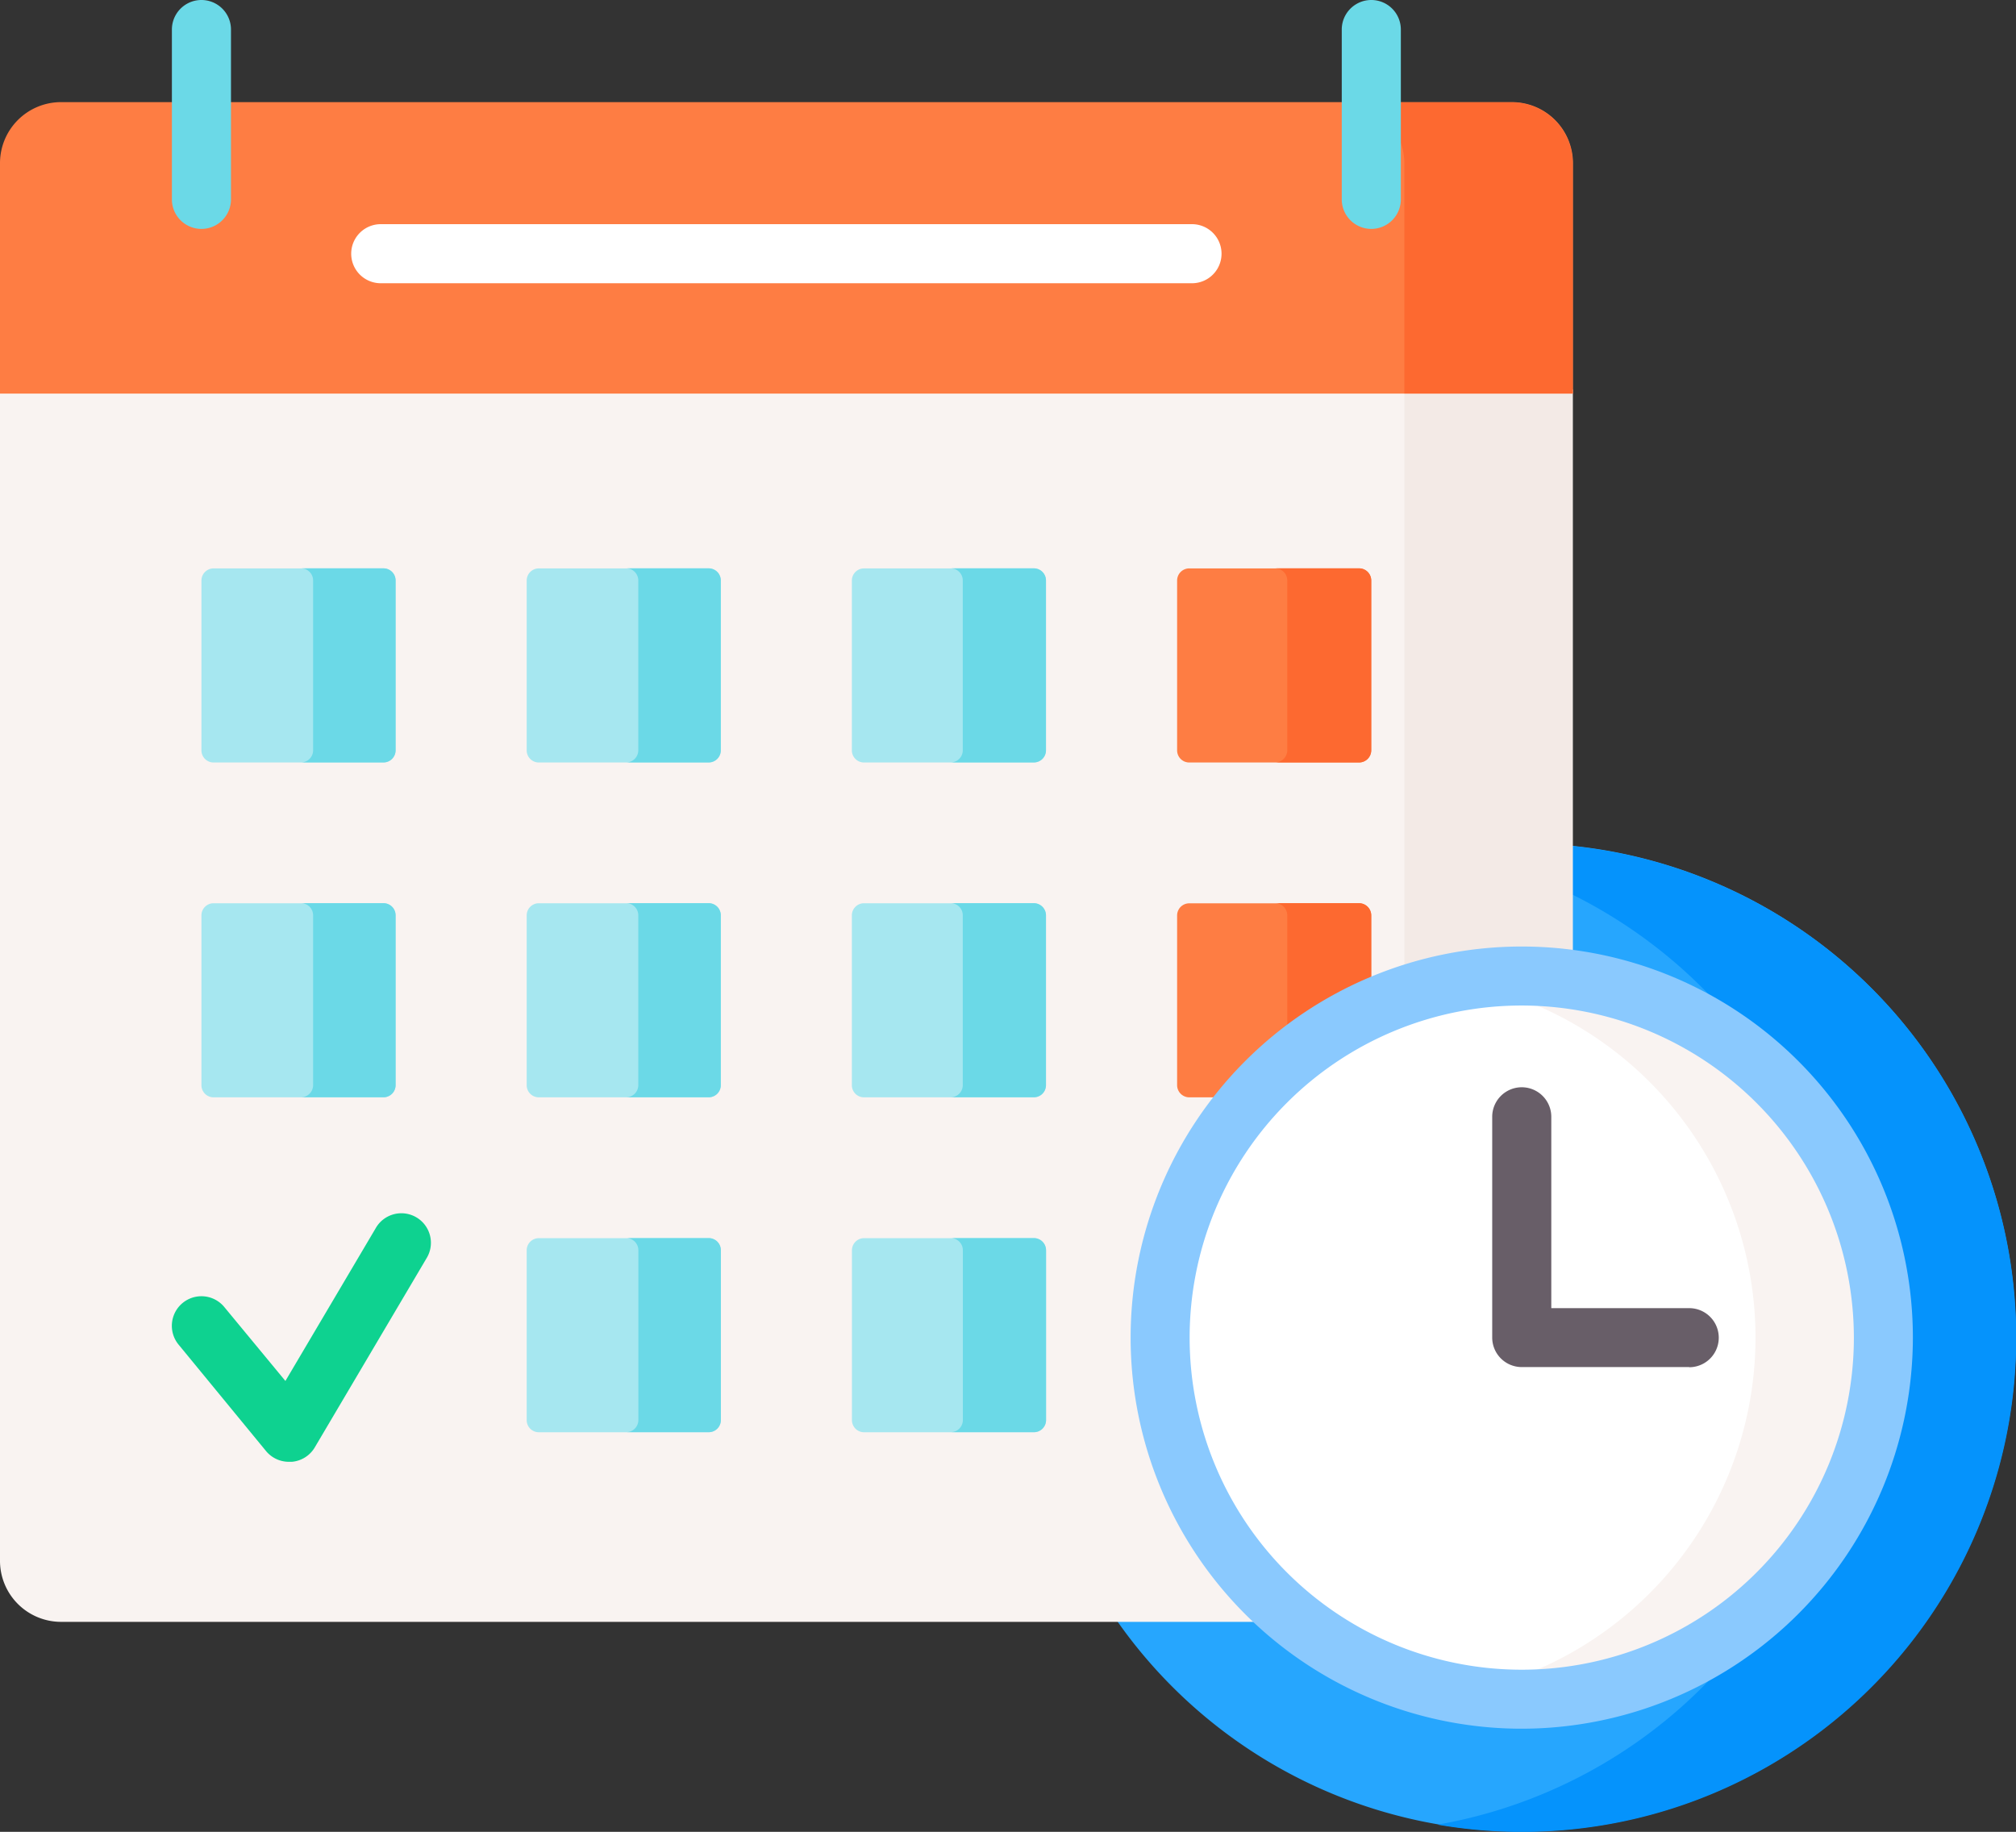 <svg xmlns="http://www.w3.org/2000/svg" width="26.411" height="24" viewBox="0 0 26.411 24">
  <rect x="0" y="0" width="26.411" height="24" fill="#333333" stroke="none"/>
  <g id="appointment" transform="translate(0 -23.371)">
    <g id="Group_3283" data-name="Group 3283" transform="translate(14.602 34.45)">
      <g id="Group_3282" data-name="Group 3282">
        <path id="Path_4947" data-name="Path 4947" d="M289.024,238.147v1.8l.046.006a4.685,4.685,0,1,1-3.561,8.316l-.014-.011h-2.419a6.474,6.474,0,1,0,5.948-10.113Z" transform="translate(-283.076 -238.147)" fill="#26a6fe"/>
      </g>
    </g>
    <g id="Group_3286" data-name="Group 3286" transform="translate(18.835 34.45)">
      <g id="Group_3285" data-name="Group 3285" transform="translate(0 0)">
        <g id="Group_3284" data-name="Group 3284">
          <path id="Path_4948" data-name="Path 4948" d="M366.838,238.147v.618a6.52,6.52,0,0,1,2.812,2.635c.033.036.067.071.1.108a4.68,4.68,0,0,1-.1,6.273,6.493,6.493,0,0,1-4.53,3.193,6.475,6.475,0,1,0,1.716-12.826Z" transform="translate(-365.122 -238.147)" fill="#0593fc"/>
        </g>
      </g>
    </g>
    <g id="Group_3351" data-name="Group 3351" transform="translate(0 23.371)">
      <g id="Group_3288" data-name="Group 3288" transform="translate(0 5.103)">
        <g id="Group_3287" data-name="Group 3287">
          <path id="Path_4949" data-name="Path 4949" d="M15.252,134.721a4.684,4.684,0,0,1,5.352-4.637V122.3H0v15.345a.8.8,0,0,0,.8.8h16.3A4.68,4.68,0,0,1,15.252,134.721Z" transform="translate(0 -122.299)" fill="#f9f3f1"/>
        </g>
      </g>
      <g id="Group_3291" data-name="Group 3291" transform="translate(18.398 5.103)">
        <g id="Group_3290" data-name="Group 3290">
          <g id="Group_3289" data-name="Group 3289">
            <path id="Path_4950" data-name="Path 4950" d="M356.666,122.3v8a4.685,4.685,0,0,1,2.205-.212V122.3Z" transform="translate(-356.666 -122.299)" fill="#f3eae6"/>
          </g>
        </g>
      </g>
      <g id="Group_3306" data-name="Group 3306" transform="translate(2.639 7.446)">
        <g id="Group_3293" data-name="Group 3293">
          <g id="Group_3292" data-name="Group 3292">
            <path id="Path_4951" data-name="Path 4951" d="M53.543,170.252H51.318a.159.159,0,0,1-.159-.159v-2.225a.159.159,0,0,1,.159-.159h2.225a.159.159,0,0,1,.159.159v2.225A.159.159,0,0,1,53.543,170.252Z" transform="translate(-51.159 -167.708)" fill="#a6e7f0"/>
          </g>
        </g>
        <g id="Group_3295" data-name="Group 3295" transform="translate(4.261)">
          <g id="Group_3294" data-name="Group 3294" transform="translate(0)">
            <path id="Path_4952" data-name="Path 4952" d="M136.139,170.252h-2.225a.159.159,0,0,1-.159-.159v-2.225a.159.159,0,0,1,.159-.159h2.225a.159.159,0,0,1,.159.159v2.225A.159.159,0,0,1,136.139,170.252Z" transform="translate(-133.755 -167.708)" fill="#a6e7f0"/>
          </g>
        </g>
        <g id="Group_3297" data-name="Group 3297" transform="translate(5.564 0)">
          <g id="Group_3296" data-name="Group 3296">
            <path id="Path_4953" data-name="Path 4953" d="M160.106,167.709h-1.081a.159.159,0,0,1,.159.159v2.225a.159.159,0,0,1-.159.159h1.081a.159.159,0,0,0,.159-.159v-2.225A.159.159,0,0,0,160.106,167.709Z" transform="translate(-159.025 -167.709)" fill="#6bd9e7"/>
          </g>
        </g>
        <g id="Group_3299" data-name="Group 3299" transform="translate(8.521)">
          <g id="Group_3298" data-name="Group 3298">
            <path id="Path_4954" data-name="Path 4954" d="M218.735,170.252H216.51a.159.159,0,0,1-.159-.159v-2.225a.159.159,0,0,1,.159-.159h2.225a.159.159,0,0,1,.159.159v2.225A.159.159,0,0,1,218.735,170.252Z" transform="translate(-216.351 -167.708)" fill="#a6e7f0"/>
          </g>
        </g>
        <g id="Group_3301" data-name="Group 3301" transform="translate(9.815 0)">
          <g id="Group_3300" data-name="Group 3300">
            <path id="Path_4955" data-name="Path 4955" d="M242.53,167.709h-1.09a.159.159,0,0,1,.159.159v2.225a.159.159,0,0,1-.159.159h1.09a.159.159,0,0,0,.159-.159v-2.225A.159.159,0,0,0,242.53,167.709Z" transform="translate(-241.44 -167.709)" fill="#6bd9e7"/>
          </g>
        </g>
        <g id="Group_3303" data-name="Group 3303" transform="translate(12.782)">
          <g id="Group_3302" data-name="Group 3302">
            <path id="Path_4956" data-name="Path 4956" d="M301.331,170.252h-2.225a.159.159,0,0,1-.159-.159v-2.225a.159.159,0,0,1,.159-.159h2.225a.159.159,0,0,1,.159.159v2.225A.16.16,0,0,1,301.331,170.252Z" transform="translate(-298.947 -167.708)" fill="#fe7d43"/>
          </g>
        </g>
        <g id="Group_3305" data-name="Group 3305" transform="translate(14.067 0)">
          <g id="Group_3304" data-name="Group 3304">
            <path id="Path_4957" data-name="Path 4957" d="M324.953,167.709h-1.1a.159.159,0,0,1,.159.159v2.225a.159.159,0,0,1-.159.159h1.1a.159.159,0,0,0,.159-.159v-2.225A.159.159,0,0,0,324.953,167.709Z" transform="translate(-323.854 -167.709)" fill="#fd6930"/>
          </g>
        </g>
      </g>
      <g id="Group_3308" data-name="Group 3308" transform="translate(2.639 11.833)">
        <g id="Group_3307" data-name="Group 3307">
          <path id="Path_4958" data-name="Path 4958" d="M53.543,255.313H51.318a.159.159,0,0,1-.159-.159v-2.225a.159.159,0,0,1,.159-.159h2.225a.159.159,0,0,1,.159.159v2.225A.159.159,0,0,1,53.543,255.313Z" transform="translate(-51.159 -252.769)" fill="#a6e7f0"/>
        </g>
      </g>
      <g id="Group_3310" data-name="Group 3310" transform="translate(6.9 11.833)">
        <g id="Group_3309" data-name="Group 3309">
          <path id="Path_4959" data-name="Path 4959" d="M136.139,255.313h-2.225a.159.159,0,0,1-.159-.159v-2.225a.159.159,0,0,1,.159-.159h2.225a.159.159,0,0,1,.159.159v2.225A.159.159,0,0,1,136.139,255.313Z" transform="translate(-133.755 -252.769)" fill="#a6e7f0"/>
        </g>
      </g>
      <g id="Group_3312" data-name="Group 3312" transform="translate(8.203 11.833)">
        <g id="Group_3311" data-name="Group 3311">
          <path id="Path_4960" data-name="Path 4960" d="M160.106,252.77h-1.081a.159.159,0,0,1,.159.159v2.225a.159.159,0,0,1-.159.159h1.081a.159.159,0,0,0,.159-.159v-2.225A.159.159,0,0,0,160.106,252.77Z" transform="translate(-159.025 -252.77)" fill="#6bd9e7"/>
        </g>
      </g>
      <g id="Group_3314" data-name="Group 3314" transform="translate(3.943 7.446)">
        <g id="Group_3313" data-name="Group 3313">
          <path id="Path_4961" data-name="Path 4961" d="M77.51,167.709H76.429a.159.159,0,0,1,.159.159v2.225a.159.159,0,0,1-.159.159H77.51a.159.159,0,0,0,.159-.159v-2.225A.159.159,0,0,0,77.51,167.709Z" transform="translate(-76.429 -167.709)" fill="#6bd9e7"/>
        </g>
      </g>
      <g id="Group_3316" data-name="Group 3316" transform="translate(3.943 11.833)">
        <g id="Group_3315" data-name="Group 3315">
          <path id="Path_4962" data-name="Path 4962" d="M77.51,252.77H76.429a.159.159,0,0,1,.159.159v2.225a.159.159,0,0,1-.159.159H77.51a.159.159,0,0,0,.159-.159v-2.225A.159.159,0,0,0,77.51,252.77Z" transform="translate(-76.429 -252.77)" fill="#6bd9e7"/>
        </g>
      </g>
      <g id="Group_3318" data-name="Group 3318" transform="translate(11.16 11.833)">
        <g id="Group_3317" data-name="Group 3317">
          <path id="Path_4963" data-name="Path 4963" d="M218.735,255.313H216.51a.159.159,0,0,1-.159-.159v-2.225a.159.159,0,0,1,.159-.159h2.225a.159.159,0,0,1,.159.159v2.225A.159.159,0,0,1,218.735,255.313Z" transform="translate(-216.351 -252.769)" fill="#a6e7f0"/>
        </g>
      </g>
      <g id="Group_3320" data-name="Group 3320" transform="translate(12.454 11.833)">
        <g id="Group_3319" data-name="Group 3319">
          <path id="Path_4964" data-name="Path 4964" d="M242.53,252.77h-1.09a.159.159,0,0,1,.159.159v2.225a.159.159,0,0,1-.159.159h1.09a.159.159,0,0,0,.159-.159v-2.225A.16.16,0,0,0,242.53,252.77Z" transform="translate(-241.44 -252.77)" fill="#6bd9e7"/>
        </g>
      </g>
      <g id="Group_3322" data-name="Group 3322" transform="translate(15.421 11.833)">
        <g id="Group_3321" data-name="Group 3321">
          <path id="Path_4965" data-name="Path 4965" d="M299.105,255.314h.889a4.709,4.709,0,0,1,1.495-1.1v-1.283a.159.159,0,0,0-.159-.159h-2.225a.159.159,0,0,0-.159.159v2.225A.16.16,0,0,0,299.105,255.314Z" transform="translate(-298.946 -252.77)" fill="#fe7d43"/>
        </g>
      </g>
      <g id="Group_3325" data-name="Group 3325" transform="translate(16.706 11.833)">
        <g id="Group_3324" data-name="Group 3324">
          <g id="Group_3323" data-name="Group 3323">
            <path id="Path_4966" data-name="Path 4966" d="M324.953,252.77h-1.1a.159.159,0,0,1,.159.159v2a4.7,4.7,0,0,1,1.1-.716V252.93A.16.16,0,0,0,324.953,252.77Z" transform="translate(-323.854 -252.77)" fill="#fd6930"/>
          </g>
        </g>
      </g>
      <g id="Group_3334" data-name="Group 3334" transform="translate(6.9 16.221)">
        <g id="Group_3327" data-name="Group 3327">
          <g id="Group_3326" data-name="Group 3326">
            <path id="Path_4967" data-name="Path 4967" d="M136.139,340.374h-2.225a.159.159,0,0,1-.159-.159v-2.225a.159.159,0,0,1,.159-.159h2.225a.159.159,0,0,1,.159.159v2.225A.159.159,0,0,1,136.139,340.374Z" transform="translate(-133.755 -337.83)" fill="#a6e7f0"/>
          </g>
        </g>
        <g id="Group_3329" data-name="Group 3329" transform="translate(1.304 0)">
          <g id="Group_3328" data-name="Group 3328">
            <path id="Path_4968" data-name="Path 4968" d="M160.106,337.831h-1.081a.159.159,0,0,1,.159.159v2.225a.159.159,0,0,1-.159.159h1.081a.159.159,0,0,0,.159-.159V337.99A.159.159,0,0,0,160.106,337.831Z" transform="translate(-159.025 -337.831)" fill="#6bd9e7"/>
          </g>
        </g>
        <g id="Group_3331" data-name="Group 3331" transform="translate(4.261)">
          <g id="Group_3330" data-name="Group 3330">
            <path id="Path_4969" data-name="Path 4969" d="M218.735,340.374H216.51a.159.159,0,0,1-.159-.159v-2.225a.159.159,0,0,1,.159-.159h2.225a.159.159,0,0,1,.159.159v2.225A.159.159,0,0,1,218.735,340.374Z" transform="translate(-216.351 -337.83)" fill="#a6e7f0"/>
          </g>
        </g>
        <g id="Group_3333" data-name="Group 3333" transform="translate(5.555 0)">
          <g id="Group_3332" data-name="Group 3332">
            <path id="Path_4970" data-name="Path 4970" d="M242.53,337.831h-1.09a.159.159,0,0,1,.159.159v2.225a.159.159,0,0,1-.159.159h1.09a.159.159,0,0,0,.159-.159V337.99A.16.16,0,0,0,242.53,337.831Z" transform="translate(-241.44 -337.831)" fill="#6bd9e7"/>
          </g>
        </g>
      </g>
      <g id="Group_3341" data-name="Group 3341" transform="translate(15.198 12.787)">
        <g id="Group_3336" data-name="Group 3336">
          <g id="Group_3335" data-name="Group 3335">
            <circle id="Ellipse_64" data-name="Ellipse 64" cx="4.738" cy="4.738" r="4.738" fill="#fff"/>
          </g>
        </g>
        <g id="Group_3338" data-name="Group 3338" transform="translate(3.901 0)">
          <g id="Group_3337" data-name="Group 3337">
            <path id="Path_4971" data-name="Path 4971" d="M371.085,271.262a4.767,4.767,0,0,0-.837.074,4.739,4.739,0,0,1,0,9.328,4.738,4.738,0,1,0,.837-9.4Z" transform="translate(-370.248 -271.262)" fill="#f9f3f1"/>
          </g>
        </g>
        <g id="Group_3340" data-name="Group 3340" transform="translate(4.351 1.457)">
          <g id="Group_3339" data-name="Group 3339">
            <path id="Path_4972" data-name="Path 4972" d="M381.556,303.179h-2.194a.387.387,0,0,1-.387-.387V299.9a.387.387,0,0,1,.774,0v2.507h1.807a.387.387,0,0,1,0,.774Z" transform="translate(-378.975 -299.512)" fill="#685e68"/>
          </g>
        </g>
      </g>
      <g id="Group_3343" data-name="Group 3343" transform="translate(0 1.341)">
        <g id="Group_3342" data-name="Group 3342">
          <path id="Path_4973" data-name="Path 4973" d="M20.6,53.178H0V50.159a.8.8,0,0,1,.8-.8H19.807a.8.8,0,0,1,.8.8v3.018Z" transform="translate(0 -49.362)" fill="#fe7d43"/>
        </g>
      </g>
      <path id="Path_4974" data-name="Path 4974" d="M357.213,49.363h-1.455v.53a.794.794,0,0,1,.047.267v3.018h2.205V50.16A.8.8,0,0,0,357.213,49.363Z" transform="translate(-337.407 -48.022)" fill="#fd6930"/>
      <g id="Group_3348" data-name="Group 3348" transform="translate(2.252)">
        <g id="Group_3345" data-name="Group 3345">
          <g id="Group_3344" data-name="Group 3344">
            <path id="Path_4975" data-name="Path 4975" d="M44.047,26.37a.387.387,0,0,1-.387-.387V23.758a.387.387,0,1,1,.774,0v2.226A.387.387,0,0,1,44.047,26.37Z" transform="translate(-43.66 -23.371)" fill="#6bd9e7"/>
          </g>
        </g>
        <g id="Group_3347" data-name="Group 3347" transform="translate(15.326)">
          <g id="Group_3346" data-name="Group 3346">
            <path id="Path_4976" data-name="Path 4976" d="M341.145,26.37a.387.387,0,0,1-.387-.387V23.758a.387.387,0,1,1,.774,0v2.226A.387.387,0,0,1,341.145,26.37Z" transform="translate(-340.758 -23.371)" fill="#6bd9e7"/>
          </g>
        </g>
      </g>
      <g id="Group_3350" data-name="Group 3350" transform="translate(2.252 15.902)">
        <g id="Group_3349" data-name="Group 3349">
          <path id="Path_4977" data-name="Path 4977" d="M45.193,334.9a.387.387,0,0,1-.3-.141l-1.146-1.395a.387.387,0,0,1,.6-.491l.8.968,1.182-2a.387.387,0,1,1,.666.394l-1.463,2.476a.387.387,0,0,1-.3.189Z" transform="translate(-43.66 -331.65)" fill="#0ed290"/>
        </g>
      </g>
    </g>
    <g id="Group_3353" data-name="Group 3353" transform="translate(14.812 35.771)">
      <g id="Group_3352" data-name="Group 3352" transform="translate(0 0)">
        <path id="Path_4978" data-name="Path 4978" d="M292.257,274.011a5.124,5.124,0,1,1,5.124-5.124A5.13,5.13,0,0,1,292.257,274.011Zm0-9.475a4.351,4.351,0,1,0,4.351,4.351A4.356,4.356,0,0,0,292.257,264.536Z" transform="translate(-287.133 -263.762)" fill="#8ac9fe"/>
      </g>
    </g>
    <g id="Group_3354" data-name="Group 3354" transform="translate(4.601 26.308)">
      <path id="Path_4979" data-name="Path 4979" d="M100.206,81.088H89.578a.387.387,0,0,1,0-.774h10.628a.387.387,0,0,1,0,.774Z" transform="translate(-89.191 -80.314)" fill="#fff"/>
    </g>
  </g>
</svg>
